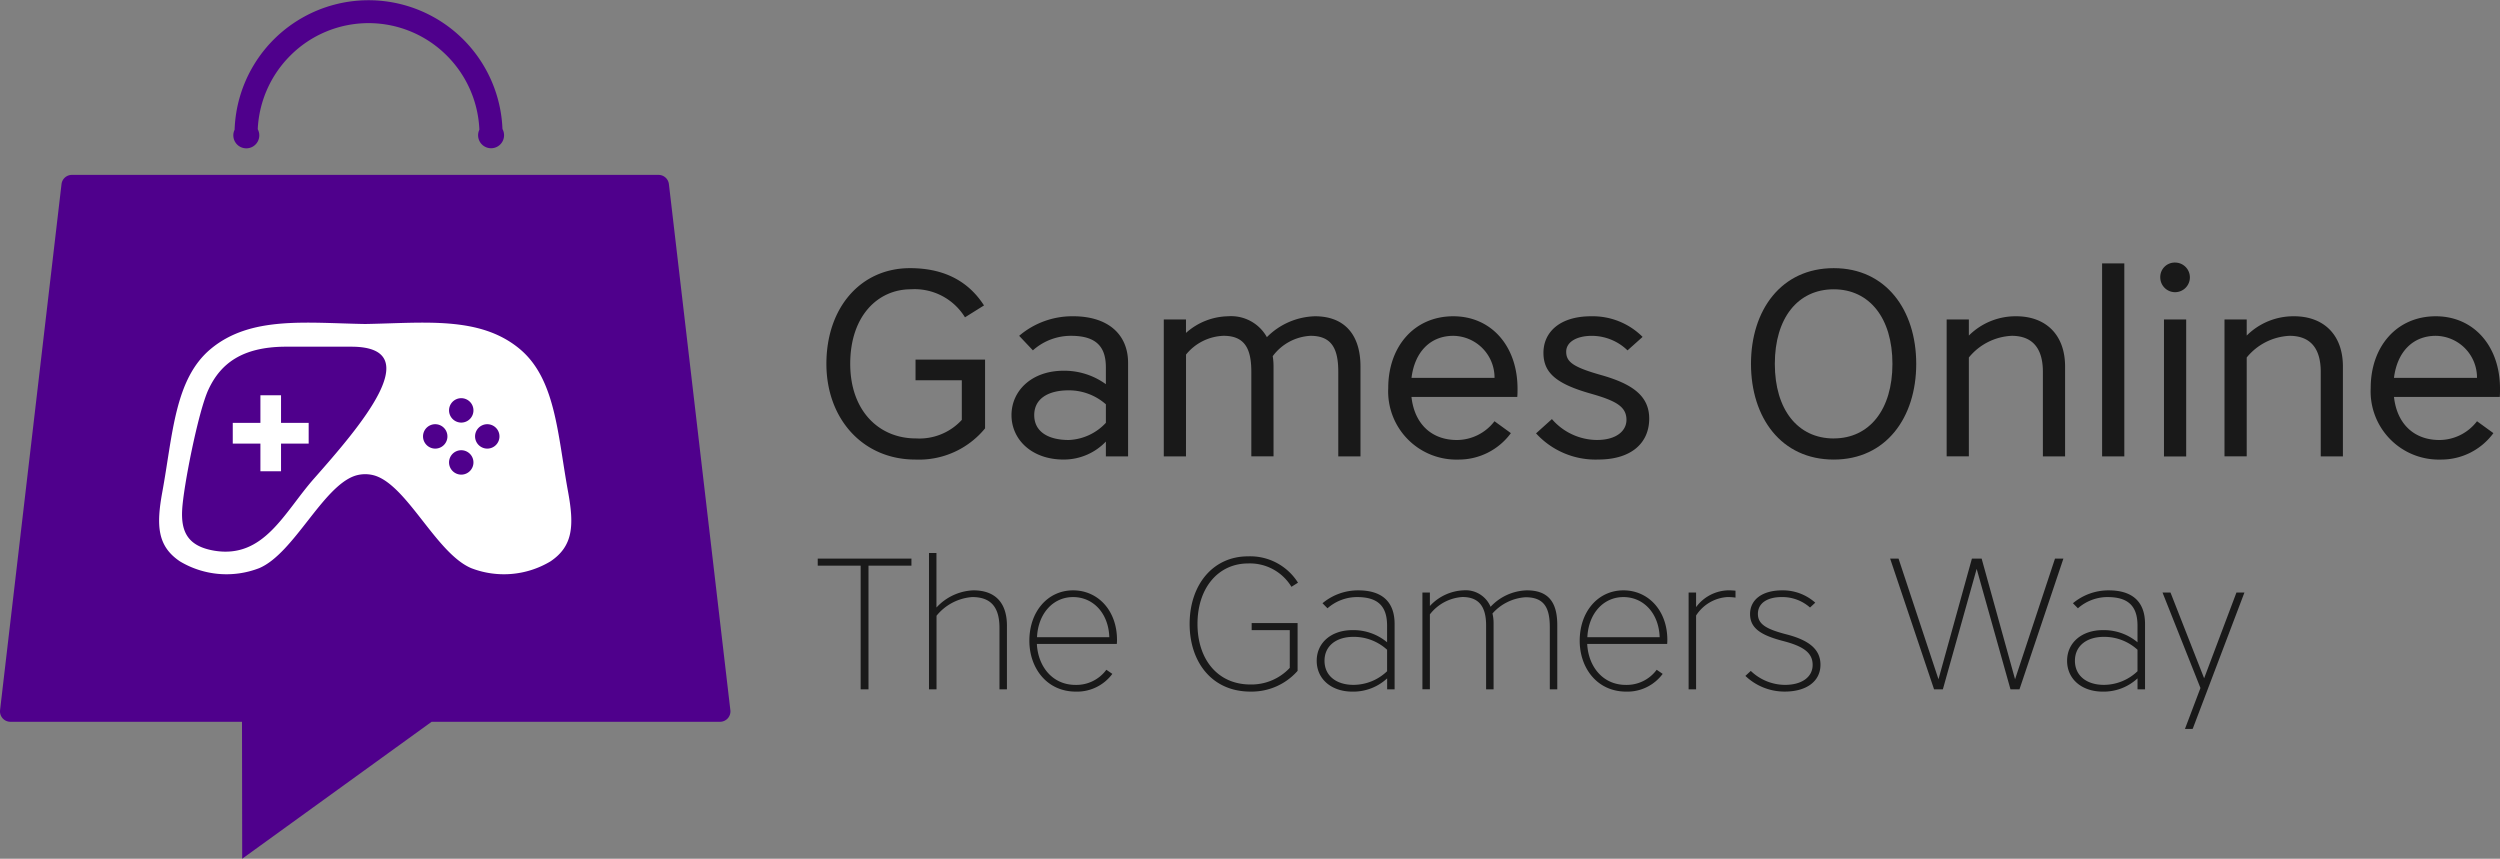 <svg xmlns="http://www.w3.org/2000/svg" width="250.365" height="86" viewBox="0 0 250.365 86">
  <rect x="0" y="0" width="250.365" height="86" fill="#808080" stroke="none"/>
  <g id="Group_32" data-name="Group 32" transform="translate(-74.694 -172.992)">
    <g id="Group_29" data-name="Group 29" transform="translate(74.694 172.992)">
      <path id="Path_63" data-name="Path 63" d="M147.836,265.7l-6.154-52.679a1.045,1.045,0,0,0-1.038-.924H81.893a1.046,1.046,0,0,0-1.039.924L74.7,265.7a1.045,1.045,0,0,0,1.039,1.166h23.19l.021,13.713,18.968-13.713H146.8a1.045,1.045,0,0,0,1.038-1.166Z" transform="translate(-74.694 -194.582)" fill="#4f008c"/>
      <path id="Path_64" data-name="Path 64" d="M153.815,185.908a13.421,13.421,0,0,0-26.824.077,1.3,1.3,0,1,0,2.317-.053,11.144,11.144,0,0,1,3.243-7.354,11.07,11.07,0,0,1,15.709,0,11.134,11.134,0,0,1,3.243,7.4,1.3,1.3,0,1,0,2.312-.067Z" transform="translate(-103.496 -172.992)" fill="#4f008c"/>
    </g>
    <path id="Path_65" data-name="Path 65" d="M115.813,267.971c-2.669-.442-3.354-1.893-3.237-4.085.117-2.291,1.614-9.865,2.624-12.038,1.235-2.678,3.436-4.256,7.6-4.31h6.709c7.782,0,.865,8-3.715,13.192-2.994,3.381-5,8.052-9.982,7.241Zm6.664-10.731h2.768v-2.074h-2.768V252.4h-2.065v2.768h-2.769v2.074h2.769v2.769h2.065Zm20.658.505a1.222,1.222,0,1,0-1.226-1.226,1.228,1.228,0,0,0,1.226,1.226Zm-5.212,0a1.222,1.222,0,1,0-1.226-1.226,1.228,1.228,0,0,0,1.226,1.226Zm2.606,2.606a1.222,1.222,0,1,0-1.226-1.226,1.228,1.228,0,0,0,1.226,1.226Zm0-5.212a1.222,1.222,0,1,0-1.226-1.226,1.228,1.228,0,0,0,1.226,1.226Zm-9.621-9.874c-5.933-.1-11.488-.83-15.483,2.507-3.6,3.012-3.778,8.54-4.833,14.293-.622,3.39-.505,5.446,1.758,6.97a9.066,9.066,0,0,0,7.953.676c3.462-1.479,6.339-8.151,9.576-9.243a3.34,3.34,0,0,1,2.056,0c3.237,1.091,6.114,7.764,9.577,9.243a9.065,9.065,0,0,0,7.953-.676c2.263-1.524,2.38-3.58,1.758-6.97-1.055-5.753-1.235-11.281-4.833-14.293-3.995-3.336-9.549-2.606-15.483-2.507Z" transform="translate(-19.639 -39.826)" fill="#fff" fill-rule="evenodd"/>
    <g id="Group_30" data-name="Group 30" transform="translate(157.457 199.29)">
      <path id="Path_66" data-name="Path 66" d="M267.83,232.944c3.574,0,5.931,1.43,7.414,3.733l-1.906,1.191a5.92,5.92,0,0,0-5.428-2.807c-3.256,0-6.063,2.621-6.063,7.467,0,4.687,2.86,7.467,6.566,7.467a5.765,5.765,0,0,0,4.608-1.854v-3.972h-4.634v-2.065h6.964v6.884a8.552,8.552,0,0,1-6.991,3.125c-5.269,0-8.9-4.1-8.9-9.585C259.463,236.889,262.9,232.944,267.83,232.944Z" transform="translate(-259.463 -232.388)" fill="#191919"/>
      <path id="Path_67" data-name="Path 67" d="M306.057,249.157a7.092,7.092,0,0,1,4.236,1.35v-1.669c0-1.8-.688-3.177-3.469-3.177a5.693,5.693,0,0,0-3.839,1.456l-1.376-1.456a8.2,8.2,0,0,1,5.4-1.959c3.575,0,5.508,1.879,5.508,4.66v9.373h-2.224v-1.483a5.831,5.831,0,0,1-4.236,1.8c-3.2,0-5.216-2.013-5.216-4.448S302.854,249.157,306.057,249.157Zm-2.939,4.448c0,1.642,1.377,2.489,3.469,2.489a5.366,5.366,0,0,0,3.707-1.721V252.52a5.613,5.613,0,0,0-3.707-1.4C304.5,251.117,303.118,251.964,303.118,253.606Z" transform="translate(-282.307 -238.328)" fill="#191919"/>
      <path id="Path_68" data-name="Path 68" d="M337.113,257.736h-2.224V244.021h2.224v1.35a6.493,6.493,0,0,1,4.21-1.668,4.1,4.1,0,0,1,3.892,2.092,7.037,7.037,0,0,1,4.819-2.092c2.912,0,4.554,1.8,4.554,5.031v9h-2.224v-8.473c0-2.277-.636-3.6-2.78-3.6A5.023,5.023,0,0,0,345.8,247.7a6.3,6.3,0,0,1,.08,1.033v9h-2.224v-8.473c0-2.277-.636-3.6-2.78-3.6a5.059,5.059,0,0,0-3.76,1.88Z" transform="translate(-301.104 -238.328)" fill="#191919"/>
      <path id="Path_69" data-name="Path 69" d="M385.074,250.878c0-4.131,2.595-7.175,6.514-7.175,3.813,0,6.434,2.992,6.434,7.255,0,.265,0,.556-.026.821H387.4c.292,2.674,1.986,4.316,4.554,4.316a4.762,4.762,0,0,0,3.76-1.88l1.642,1.191a6.472,6.472,0,0,1-5.269,2.648A6.828,6.828,0,0,1,385.074,250.878Zm10.645-1.006a4.184,4.184,0,0,0-4.131-4.21c-2.3,0-3.866,1.615-4.184,4.21Z" transform="translate(-328.81 -238.328)" fill="#191919"/>
      <path id="Path_70" data-name="Path 70" d="M419.707,254a6.017,6.017,0,0,0,4.5,2.092c2.013,0,2.966-.953,2.966-2.012,0-1.324-1.033-1.906-3.548-2.622-3.574-1.006-4.766-2.145-4.766-4.1,0-2.039,1.615-3.654,4.766-3.654a7.069,7.069,0,0,1,5.163,2.065l-1.509,1.35a5.155,5.155,0,0,0-3.574-1.456c-1.509,0-2.568.609-2.568,1.589,0,1.006.662,1.535,3.469,2.33,3.2.9,4.845,2.118,4.845,4.369,0,2.41-1.747,4.1-5.11,4.1a8.055,8.055,0,0,1-6.223-2.621Z" transform="translate(-347.052 -238.328)" fill="#191919"/>
      <path id="Path_71" data-name="Path 71" d="M474.462,252.114c-5.269,0-8.288-4.21-8.288-9.585s3.018-9.585,8.288-9.585c5.242,0,8.261,4.21,8.261,9.585S479.7,252.114,474.462,252.114Zm0-2.118c3.574,0,5.878-2.886,5.878-7.467s-2.3-7.467-5.878-7.467c-3.6,0-5.9,2.886-5.9,7.467S470.861,250,474.462,250Z" transform="translate(-373.583 -232.388)" fill="#191919"/>
      <path id="Path_72" data-name="Path 72" d="M521.779,248.734v9h-2.223v-8.473c0-2.277-.98-3.6-3.125-3.6a5.884,5.884,0,0,0-4.289,2.171v9.9h-2.224V244.021h2.224v1.615a6.622,6.622,0,0,1,4.74-1.933C519.793,243.7,521.779,245.5,521.779,248.734Z" transform="translate(-397.732 -238.328)" fill="#191919"/>
      <path id="Path_73" data-name="Path 73" d="M544.675,231.88H546.9v19.329h-2.224Z" transform="translate(-416.921 -231.801)" fill="#191919"/>
      <path id="Path_74" data-name="Path 74" d="M559.162,231.7a1.483,1.483,0,1,1-1.483,1.483A1.448,1.448,0,0,1,559.162,231.7ZM558.05,237.4h2.224v13.715H558.05Z" transform="translate(-424.1 -231.703)" fill="#191919"/>
      <path id="Path_75" data-name="Path 75" d="M583.9,248.734v9H581.68v-8.473c0-2.277-.98-3.6-3.125-3.6a5.884,5.884,0,0,0-4.289,2.171v9.9h-2.224V244.021h2.224v1.615a6.622,6.622,0,0,1,4.74-1.933C581.918,243.7,583.9,245.5,583.9,248.734Z" transform="translate(-432.03 -238.328)" fill="#191919"/>
      <path id="Path_76" data-name="Path 76" d="M604.73,250.878c0-4.131,2.595-7.175,6.514-7.175,3.813,0,6.435,2.992,6.435,7.255,0,.265,0,.556-.026.821H607.061c.291,2.674,1.986,4.316,4.554,4.316a4.761,4.761,0,0,0,3.76-1.88l1.642,1.191a6.472,6.472,0,0,1-5.269,2.648A6.828,6.828,0,0,1,604.73,250.878Zm10.645-1.006a4.183,4.183,0,0,0-4.131-4.21c-2.3,0-3.866,1.615-4.183,4.21Z" transform="translate(-450.076 -238.328)" fill="#191919"/>
    </g>
    <g id="Group_31" data-name="Group 31" transform="translate(156.584 228.371)">
      <path id="Path_77" data-name="Path 77" d="M261.815,298.59h-4.3v-.711H266.9v.711h-4.3v12.384h-.786Z" transform="translate(-257.513 -297.318)" fill="#191919"/>
      <path id="Path_78" data-name="Path 78" d="M290.206,303.922v6.36h-.748v-6.155c0-2.077-.86-3.087-2.731-3.087a5.085,5.085,0,0,0-3.573,1.871v7.371H282.4V296.626h.748v5.462a5.289,5.289,0,0,1,3.7-1.721C288.99,300.368,290.206,301.564,290.206,303.922Z" transform="translate(-271.255 -296.626)" fill="#191919"/>
      <path id="Path_79" data-name="Path 79" d="M304.834,310.03c0-2.937,1.852-5.051,4.377-5.051,2.507,0,4.4,2.039,4.4,4.957a3.458,3.458,0,0,1-.019.412h-8.006c.112,2.226,1.534,4.1,3.872,4.1a3.727,3.727,0,0,0,3.087-1.515l.6.411a4.4,4.4,0,0,1-3.648,1.777C306.518,315.118,304.834,312.686,304.834,310.03Zm8.007-.356c-.075-2.395-1.609-4.022-3.63-4.022-2,0-3.5,1.646-3.61,4.022Z" transform="translate(-283.638 -301.237)" fill="#191919"/>
      <path id="Path_80" data-name="Path 80" d="M346.505,297.378a5.649,5.649,0,0,1,5.014,2.638l-.655.412a4.863,4.863,0,0,0-4.34-2.339c-2.974,0-5.069,2.432-5.069,6.061,0,3.479,1.964,6.061,5.312,6.061a5.258,5.258,0,0,0,3.929-1.664v-3.779h-3.816v-.711h4.6v4.789a6.131,6.131,0,0,1-4.733,2.076c-3.872,0-6.08-2.993-6.08-6.772C340.669,300.221,343.008,297.378,346.505,297.378Z" transform="translate(-303.421 -297.041)" fill="#191919"/>
      <path id="Path_81" data-name="Path 81" d="M372.642,308.963a5.254,5.254,0,0,1,3.479,1.216v-1.665c0-1.983-.954-2.862-3.012-2.862a4.492,4.492,0,0,0-2.956,1.123l-.5-.505a5.547,5.547,0,0,1,3.592-1.29c2.263,0,3.629,1.047,3.629,3.367v6.547h-.748v-1.1a4.988,4.988,0,0,1-3.479,1.328c-2.1,0-3.573-1.253-3.573-3.086C369.069,310.217,370.547,308.963,372.642,308.963Zm-2.787,3.068c0,1.5,1.178,2.413,2.9,2.413a4.886,4.886,0,0,0,3.367-1.365v-2.151a4.928,4.928,0,0,0-3.367-1.291C371.033,309.637,369.855,310.535,369.855,312.032Z" transform="translate(-319.1 -301.237)" fill="#191919"/>
      <path id="Path_82" data-name="Path 82" d="M399.537,306.625a5.15,5.15,0,0,1,3.63-1.646c2.151,0,3.049,1.178,3.049,3.479v6.435h-.748v-6.211c0-1.908-.524-3.012-2.431-3.012a4.841,4.841,0,0,0-3.312,1.627,4.127,4.127,0,0,1,.112.992v6.6h-.748v-6.4c0-1.889-.73-2.843-2.376-2.843a4.487,4.487,0,0,0-3.255,1.74v7.5h-.748V305.2h.748v1.347a4.859,4.859,0,0,1,3.385-1.571A2.705,2.705,0,0,1,399.537,306.625Z" transform="translate(-332.151 -301.237)" fill="#191919"/>
      <path id="Path_83" data-name="Path 83" d="M427.877,310.03c0-2.937,1.852-5.051,4.377-5.051,2.507,0,4.4,2.039,4.4,4.957a3.453,3.453,0,0,1-.019.412h-8.006c.112,2.226,1.534,4.1,3.872,4.1a3.727,3.727,0,0,0,3.087-1.515l.6.411a4.4,4.4,0,0,1-3.648,1.777C429.561,315.118,427.877,312.686,427.877,310.03Zm8.007-.356c-.075-2.395-1.609-4.022-3.63-4.022-2,0-3.5,1.646-3.61,4.022Z" transform="translate(-351.567 -301.237)" fill="#191919"/>
      <path id="Path_84" data-name="Path 84" d="M452.975,307.5v7.389h-.748V305.2h.748v1.459a4.127,4.127,0,0,1,3.274-1.683c.187,0,.5.019.673.038v.692a5.648,5.648,0,0,0-.8-.056A4.025,4.025,0,0,0,452.975,307.5Z" transform="translate(-365.009 -301.237)" fill="#191919"/>
      <path id="Path_85" data-name="Path 85" d="M471.658,312.443c0-1.216-.935-1.871-2.975-2.395-2.226-.58-3.292-1.291-3.292-2.694,0-1.441,1.216-2.375,3.217-2.375a4.872,4.872,0,0,1,3.311,1.234l-.524.486a4.178,4.178,0,0,0-2.825-1.048c-1.44,0-2.394.6-2.394,1.684,0,1.048.86,1.534,2.88,2.058,2.245.58,3.386,1.5,3.386,3.031,0,1.683-1.422,2.693-3.573,2.693a5.671,5.671,0,0,1-3.947-1.571l.542-.5a4.977,4.977,0,0,0,3.423,1.4C470.61,314.445,471.658,313.64,471.658,312.443Z" transform="translate(-372.019 -301.237)" fill="#191919"/>
      <path id="Path_86" data-name="Path 86" d="M501.688,310.974l-4.4-13.095h.842l4,12.085,3.349-12.085h.973l3.348,12.085,4-12.085h.842l-4.4,13.095h-.9l-3.386-12.066-3.386,12.066Z" transform="translate(-389.889 -297.318)" fill="#191919"/>
      <path id="Path_87" data-name="Path 87" d="M540.418,308.963a5.256,5.256,0,0,1,3.48,1.216v-1.665c0-1.983-.954-2.862-3.012-2.862a4.49,4.49,0,0,0-2.955,1.123l-.5-.505a5.546,5.546,0,0,1,3.592-1.29c2.263,0,3.629,1.047,3.629,3.367v6.547H543.9v-1.1a4.991,4.991,0,0,1-3.48,1.328c-2.1,0-3.573-1.253-3.573-3.086C536.845,310.217,538.323,308.963,540.418,308.963Zm-2.787,3.068c0,1.5,1.178,2.413,2.9,2.413a4.888,4.888,0,0,0,3.367-1.365v-2.151a4.93,4.93,0,0,0-3.367-1.291C538.809,309.637,537.631,310.535,537.631,312.032Z" transform="translate(-411.725 -301.237)" fill="#191919"/>
      <path id="Path_88" data-name="Path 88" d="M560.432,319.135l1.553-4.1-3.8-9.56h.8l3.368,8.587,3.236-8.587h.8l-5.182,13.656Z" transform="translate(-423.508 -301.514)" fill="#191919"/>
    </g>
  </g>
</svg>
